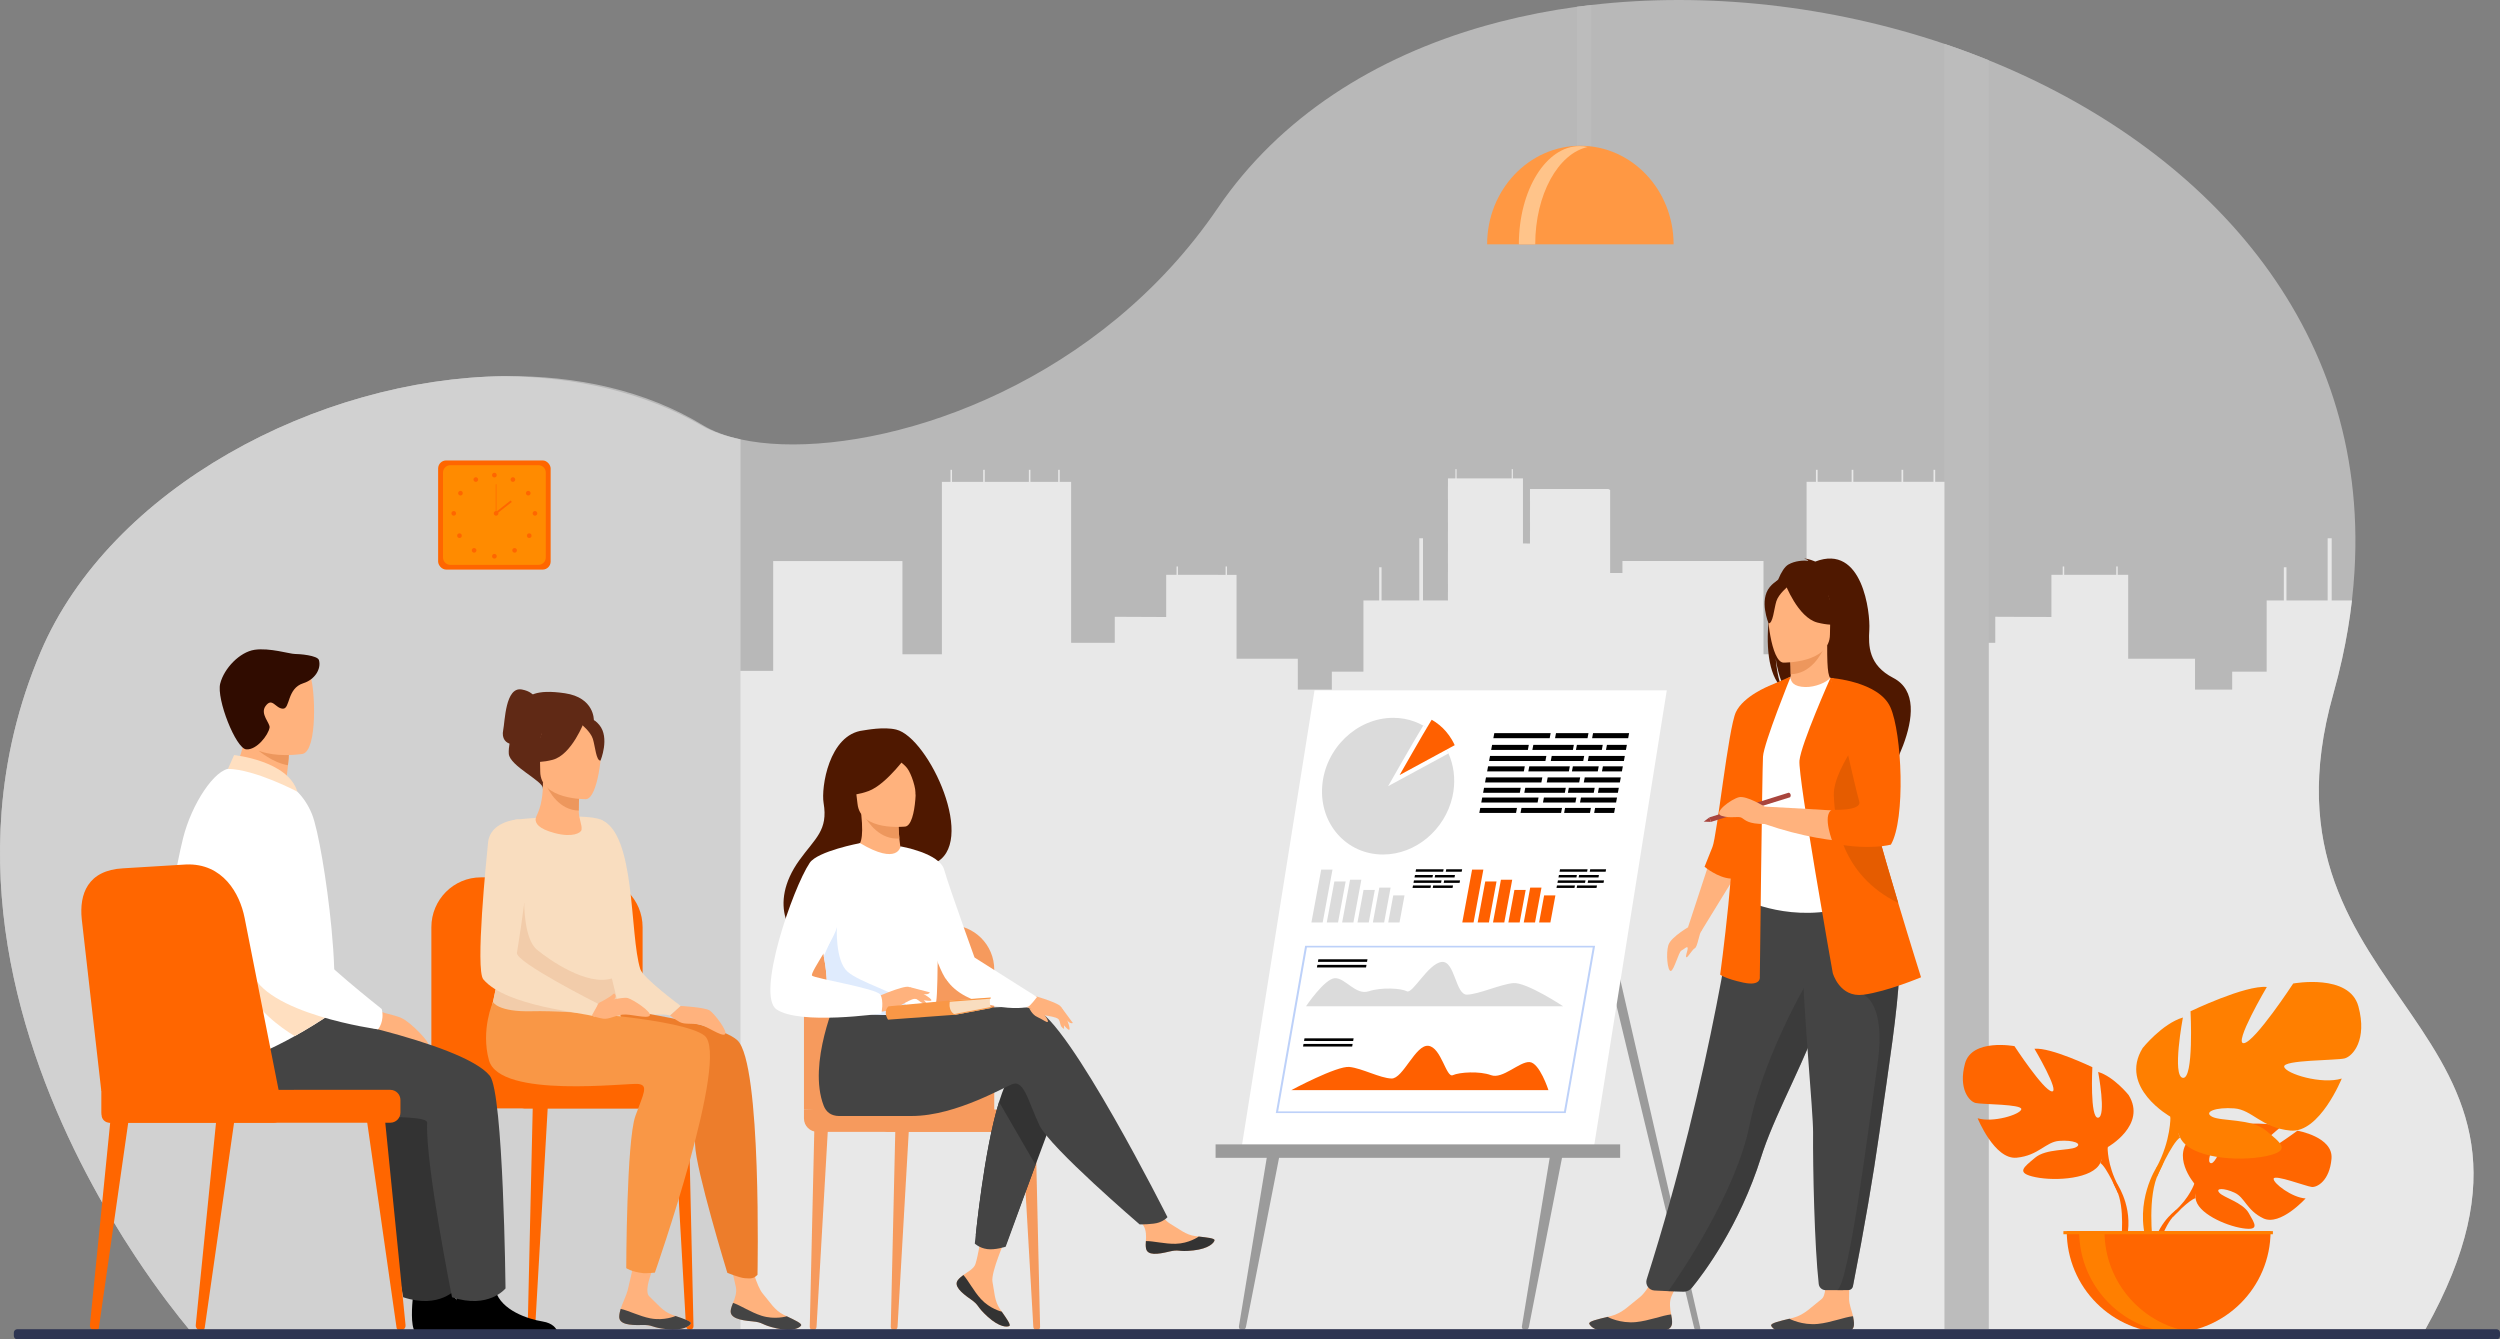 <?xml version="1.0" encoding="UTF-8"?><svg id="_ëîé_1" xmlns="http://www.w3.org/2000/svg" viewBox="0 0 2941 1575.65"><rect x="0" y="0" width="2941" height="1575.65" fill="#808080" stroke="none"/><defs><style>.cls-1{fill:#fff;}.cls-2{fill:#4f1800;}.cls-3{fill:#d1d1d1;}.cls-4{fill:#dbdbdb;}.cls-5,.cls-6{opacity:.5;}.cls-5,.cls-7{fill:#333;}.cls-8{fill:#f60;}.cls-9{fill:#ffc48a;}.cls-10{fill:#f99746;}.cls-11{fill:#5f9aa8;}.cls-12{fill:#ff6000;}.cls-13{fill:#bdd1f9;}.cls-6{fill:#f1f1f1;isolation:isolate;}.cls-14{fill:#2e3552;}.cls-15{fill:#e55c00;}.cls-16{fill:#602915;}.cls-17{fill:#444;}.cls-18{fill:#a9453d;}.cls-19{opacity:.6;}.cls-20{fill:#300c00;}.cls-21{fill:#ff9843;}.cls-22{fill:#dfebfd;}.cls-23{fill:#ed975d;}.cls-24{fill:#f2ccaa;}.cls-25{fill:#bcbcbc;}.cls-26{fill:#e8e8e8;}.cls-27{fill:#9b9b9b;}.cls-28{fill:#ff7f00;}.cls-29{fill:#f9ddbf;}.cls-30{fill:#ff8b00;}.cls-31{fill:#ed7d2b;}.cls-32{fill:#ffb27d;}.cls-33{fill:#ffdfc0;}</style></defs><path class="cls-6" d="M2853.4,1563.43h0c-.23,.42-.45,.82-.68,1.22-1.62,2.9-3.29,5.84-5,8.79l-2617.77-.79s-2.55-2.84-7.11-8.29c-.26-.31-.52-.62-.79-.95-11.69-14.04-35.23-43.58-62.78-85.23,0-.01-.01-.02-.02-.04C86.15,1367.57-15.14,1171.78,1.9,954.46c4.81-61.34,19.04-124.4,46-187.74,81.77-192.11,325.73-321.61,545.5-324.21,85.06-1.02,166.52,16.99,233.52,57.74,11.89,7.22,26.83,12.8,44.21,16.59,14.65,3.21,31.03,5.16,48.81,5.78,142.73,5.03,374.87-75.41,512.55-277.77,73.11-107.46,185.35-177.81,314.36-214.45,6.01-1.7,12.07-3.34,18.14-4.89,29.34-7.53,59.47-13.37,90.15-17.55,5.52-.75,11.07-1.45,16.63-2.08,136.13-15.8,281.94,.54,415.67,45.71,17.61,5.94,35.02,12.39,52.17,19.34,251.67,101.92,447.47,310.03,430.25,600.62-.68,11.49-1.69,23.11-3.06,34.86-2.57,22.38-6.41,45.22-11.54,68.52-3.03,13.73-6.51,27.62-10.47,41.65-103.73,368.37,310.95,385,108.61,746.85Z"/><path class="cls-26" d="M2853.4,1563.43h0l-2037.6,.23,17.57-608.96v-165.46h76.21v-129.22h152.04v109.68h46.43v-202.85h10.1v-14.18h1.81v14.18h36.67v-14.18h1.82v14.18h51.91v-14.18h1.82v14.18h32.68v-14.18h1.8v14.18h13.42v189.36h51.32v-30.63l60.52,.27v-49.63h12.17v-9.81h1.62v9.81h46.74v.02h9.35v-9.84h1.61v9.84h11.27v98.68h72.05v36.32h40.06v-21.09h37.15v-83.73h18.53v-39.06h2.8v39.06h44.39v-73.21h4.36v73.21h29.37v-1.02h-.05v-9.29h.05v-8.79h-.05v-14.64h.05v-9.34h-.05v-14.64h.05v-9.34h-.05v-14.64h.05v-10.1h-.05v-14.62h.05v-12.86h-.05v-14.62h.05v-9.7h8.75v-10.95h1.4v10.95h64.84v-10.95h1.39v10.95h11.84v76.54l8.32,.05v-.05h-.07v-14.64h.07v-10.1h-.07v-14.62h.07v-10.06h-.07v-14.64h.07v-.04h78.62v.04h13.51c.69,.39,1.4,.78,2.11,1.17v97.61h14.47v-14.07h165.95v109.68h50.68v-202.85h11.01v-14.18h1.99v14.18h40.01v-14.18h1.98v14.18h56.67v-14.18h1.98v14.18h35.67v-14.18h1.97v14.18h14.66v189.36h56.01v-30.63l66.05,.27v-49.62h13.3v-9.82h1.77v9.82h61.2v-9.82h1.75v9.84h12.3v98.69h78.63v36.31h43.73v-21.09h40.55v-83.74h20.22v-39.05h3.06v39.05h48.46v-73.2h4.75v73.2h23.83c-2.57,22.38-6.41,45.22-11.54,68.52-3.03,13.73-6.51,27.62-10.47,41.65-103.73,368.37,310.95,385,108.61,746.85h-.02Z"/><path class="cls-25" d="M2339.61,70.94V1563.42h-52.17V51.6c17.62,5.94,35.02,12.39,52.17,19.35h0Z"/><path class="cls-3" d="M871.14,516.85V1564.37H222.84c-.26-.31-.52-.62-.79-.95-11.69-14.04-35.23-43.58-62.78-85.23,0-.01-.01-.02-.02-.04C86.15,1367.58-15.14,1171.79,1.9,954.47c4.81-61.34,19.04-124.4,46-187.74,81.77-192.11,325.73-321.61,545.5-324.21,84.27,.93,164.59,19.12,231.29,57.74,12.48,7.22,28.18,12.8,46.44,16.59h.01Z"/><g><path class="cls-25" d="M1871.78,5.89V189.69c0,14.33-3.5,26.02-7.76,26.02h-1.11c-4.27,0-7.75-11.69-7.75-26.02V7.97c5.52-.75,11.07-1.45,16.63-2.08h-.01Z"/><path class="cls-21" d="M1859.13,171.49c-60.58,0-109.68,51.92-109.68,115.98h219.36c0-64.05-49.11-115.98-109.68-115.98Z"/><path class="cls-9" d="M1867.87,172.91c-3.15-.69-6.37-1.05-9.63-1.05-39.47,0-71.46,51.76-71.46,115.61h19.27c0-58.56,26.92-106.95,61.83-114.56h-.01Z"/></g><g><g><path class="cls-8" d="M2581.46,1392.37s-29.19-34.05-1.8-55.68c0,0,20.01-12.11,36.32-11.13,0,0-23.12,38.76-15.64,42.62,7.48,3.86,22.64-45.05,22.64-45.05,0,0,45.53-4.42,60.17,2.63,0,0-38.92,31.85-30.72,33.75s50.24-29.37,50.24-29.37c0,0,42.37,7.21,40.11,33.06-2.26,25.85-16.86,33.83-23.28,33.14s-43.96-15.02-44.77-9.76c-.82,5.26,21.78,22.44,37.6,23.25,0,0-29.87,32.95-49.73,23.44-19.85-9.51-21.55-24.58-33.92-30.23-12.38-5.65-22.94-5.64-17.83,.13,5.11,5.77,27.51,11.37,34.59,23.89s13.43,20.96-7.11,17.87-53.93-18.12-55.4-35.33l-1.47-17.21v-.02Z"/><g><path class="cls-8" d="M2721.96,1363.89s-115.09-4.44-140.5,28.48c0,0-5.62,16.83-22.92,32.16l-2.7,7.35s19.94-21.03,27.08-22.3c0,0-11.16-40.78,139.04-45.69h0Z"/><path class="cls-8" d="M2558.54,1424.53s-24.7,18.27-26.42,50.91l4.48,.4s7.89-33.75,22.15-46.95-.21-4.36-.21-4.36h0Z"/></g></g><g><path class="cls-8" d="M2479.4,1349.54s46.43-26,24.76-61.29c0,0-17.33-21.67-35.91-27.24,0,0,9.91,52.62,0,53.86s-6.81-59.43-6.81-59.43c0,0-48.91-23.53-68.1-21.67,0,0,30.34,51.38,20.43,50.15-9.91-1.24-43.96-53.24-43.96-53.24,0,0-50.15-9.29-58.19,20.43-8.05,29.72,4.95,44.57,12.38,46.43,7.43,1.86,55.1,1.24,53.86,7.43-1.24,6.19-33.43,16.1-51.38,10.53,0,0,19.81,48.91,45.81,46.43s34.05-18.57,50.15-19.81c16.1-1.24,27.86,3.1,19.81,7.43-8.05,4.33-35.29,1.42-48.29,12.47-13,11.05-23.53,17.86,.62,22.82,24.15,4.95,67.48,1.86,76.15-16.72l8.67-18.57h0Z"/><g><path class="cls-8" d="M2334.54,1260.39s130.01,42.1,144.87,89.15c0,0-.62,21.05,12.38,45.19v9.29s-13.62-31.57-21.05-35.91c0,0,29.1-40.86-136.2-107.72Z"/><path class="cls-8" d="M2491.79,1394.74s20.05,30.45,8.62,67.51l-5.16-1.39s5.01-40.82-5.48-61.35,2.02-4.77,2.02-4.77h0Z"/></g></g><g><path class="cls-28" d="M2553.27,1313.68s-61.21-34.28-32.64-80.79c0,0,22.85-28.56,47.33-35.91,0,0-13.06,69.37,0,71s8.98-78.34,8.98-78.34c0,0,64.47-31.01,89.77-28.56,0,0-39.99,67.73-26.93,66.1s57.94-70.18,57.94-70.18c0,0,66.1-12.24,76.71,26.93,10.61,39.17-6.53,58.76-16.32,61.21s-72.63,1.63-71,9.79,44.07,21.22,67.73,13.87c0,0-26.11,64.47-60.39,61.21-34.28-3.26-44.88-24.48-66.1-26.11-21.22-1.63-36.72,4.08-26.11,9.79,10.61,5.71,46.52,1.87,63.65,16.44s31.01,23.55-.82,30.08c-31.83,6.53-88.95,2.45-100.38-22.03l-11.42-24.48v-.02Z"/><g><path class="cls-28" d="M2744.24,1196.17s-171.38,55.49-190.96,117.52c0,0,.82,27.75-16.32,59.57v12.24s17.95-41.62,27.75-47.33c0,0-38.36-53.86,179.54-142h-.01Z"/><path class="cls-28" d="M2536.95,1373.26s-26.43,40.13-11.36,88.99l6.8-1.83s-6.6-53.81,7.23-80.87c13.83-27.06-2.67-6.29-2.67-6.29Z"/></g></g><path class="cls-8" d="M2551.21,1568.19c66.21,0,119.89-53.68,119.89-119.89h-239.79c0,66.21,53.68,119.89,119.89,119.89h.01Z"/><path class="cls-28" d="M2580.71,1567.27c-4.88,.61-9.85,.92-14.9,.92-66.21,0-119.89-53.68-119.89-119.89h29.79c0,61.17,45.81,111.64,105,118.98h0Z"/><rect class="cls-28" x="2427.38" y="1448.29" width="246.45" height="3.68"/></g><g><path class="cls-27" d="M1993.06,1562.29l-117.81-488.98,8.23-19.25,116.71,508.17c.3,1.3-.69,2.54-2.03,2.54h-1.95c-1.5,0-2.81-1.03-3.16-2.49h.01Z"/><g><path class="cls-27" d="M1461.37,1564.78h0c-2.42,0-4.26-2.17-3.87-4.56l34.7-210.32h14.87l-41.38,211.33c-.4,2.06-2.21,3.55-4.32,3.55h0Z"/><path class="cls-27" d="M1794.23,1564.78h0c-2.42,0-4.26-2.17-3.87-4.56l34.7-210.32h14.87l-41.38,211.33c-.4,2.06-2.21,3.55-4.32,3.55h0Z"/><polygon class="cls-1" points="1874.94 1350.34 1460.54 1350.34 1546.39 812.09 1960.8 812.09 1874.94 1350.34"/><rect class="cls-27" x="1430.01" y="1346.24" width="475.94" height="15.83"/><g><path class="cls-4" d="M1710.51,924.71c-.31,4.26-.94,8.45-1.86,12.53-8.64,38.47-42.89,67.94-81.6,68.01-42.83,.07-74.89-35.86-71.62-80.27s40.63-80.46,83.46-80.53c8.98-.02,17.48,1.55,25.29,4.46,3.51,1.3,6.89,2.87,10.1,4.68,6.93,3.93,13.1,9,18.31,15,2.9,3.33,5.5,6.96,7.76,10.82,1.32,2.24,2.52,4.56,3.6,6.95,3.01,6.66,5.09,13.89,6.09,21.52,.51,3.82,.73,7.76,.68,11.77-.02,1.67-.09,3.36-.22,5.06h0Z"/><path class="cls-1" d="M1703.95,886.36l-70.97,38.48s29.28-51.57,41.3-71.26c6.93,3.93,13.1,9,18.31,15,2.9,3.33,5.5,6.96,7.76,10.82,1.32,2.24,2.52,4.56,3.6,6.95h0Z"/><path class="cls-12" d="M1711.32,876.63l-64.83,35.15s26.75-47.11,37.73-65.09c6.33,3.59,11.97,8.22,16.72,13.7,2.65,3.05,5.02,6.36,7.09,9.89,1.2,2.04,2.3,4.16,3.29,6.35Z"/></g><g><path class="cls-13" d="M1841.94,1309.43l-341.09-.02,34.53-196.8,341.09,.02-34.53,196.8Zm-338.33-2.01l336.28,.02,33.84-192.84-336.28-.02-33.84,192.84Z"/><g><path class="cls-12" d="M1821.6,1282.44l-302.51-.02s53.66-28.78,68.38-27.27,35.88,13.16,49.48,13.61,28.34-40.39,43.48-38.46c15.14,1.92,20.84,38.05,28.68,34.52,7.84-3.53,31.39-5.06,44.95,0,13.56,5.06,33.32-16.08,45.24-15.42,11.92,.66,22.29,33.03,22.29,33.03h.01Z"/><g><polygon points="1591.84 1224.6 1534.06 1224.59 1534.6 1221.53 1592.37 1221.53 1591.84 1224.6"/><polygon points="1590.69 1231.14 1532.91 1231.14 1533.45 1228.07 1591.23 1228.08 1590.69 1231.14"/></g></g><g><path class="cls-4" d="M1536.41,1183.77l302.51,.02s-43.56-28.78-58.81-27.28c-15.25,1.51-40.49,13.15-54.25,13.6s-14.16-40.39-29.98-38.47-34.19,38.05-40.8,34.52c-6.6-3.53-29.61-5.06-44.95,0-15.33,5.06-27.68-16.08-39.83-15.42-12.16,.66-33.89,33.03-33.89,33.03Z"/><g><polygon points="1608.16 1131.57 1550.38 1131.57 1550.92 1128.51 1608.7 1128.51 1608.16 1131.57"/><polygon points="1607.01 1138.12 1549.23 1138.12 1549.77 1135.05 1607.55 1135.05 1607.01 1138.12"/></g></g></g><g><polygon class="cls-4" points="1556.02 1085.15 1542.75 1085.15 1554.28 1022.98 1567.55 1022.98 1556.02 1085.15"/><polygon class="cls-4" points="1574.09 1085.15 1560.82 1085.15 1569.75 1036.99 1583.02 1036.99 1574.09 1085.15"/><polygon class="cls-4" points="1592.17 1085.15 1578.9 1085.15 1588.21 1034.92 1601.48 1034.92 1592.17 1085.15"/><polygon class="cls-4" points="1610.24 1085.15 1596.97 1085.15 1604.06 1046.95 1617.33 1046.95 1610.24 1085.15"/><polygon class="cls-4" points="1628.32 1085.15 1615.05 1085.15 1622.65 1044.17 1635.92 1044.17 1628.32 1085.15"/><polygon class="cls-4" points="1646.39 1085.15 1633.12 1085.15 1639.02 1053.37 1652.28 1053.37 1646.39 1085.15"/></g><g><polygon class="cls-12" points="1733.51 1085.15 1720.24 1085.15 1731.77 1022.98 1745.04 1022.98 1733.51 1085.15"/><polygon class="cls-12" points="1751.58 1085.15 1738.32 1085.15 1747.25 1036.99 1760.51 1036.99 1751.58 1085.15"/><polygon class="cls-12" points="1769.66 1085.15 1756.39 1085.15 1765.7 1034.92 1778.97 1034.92 1769.66 1085.15"/><polygon class="cls-12" points="1787.73 1085.15 1774.46 1085.15 1781.55 1046.95 1794.82 1046.95 1787.73 1085.15"/><polygon class="cls-12" points="1805.81 1085.15 1792.54 1085.15 1800.14 1044.17 1813.41 1044.17 1805.81 1085.15"/><polygon class="cls-12" points="1823.88 1085.15 1810.61 1085.15 1816.51 1053.37 1829.78 1053.37 1823.88 1085.15"/></g><g><g><polygon points="1797.39 882.19 1754.2 882.19 1755.31 876.28 1798.5 876.28 1797.39 882.19"/><polygon points="1850.38 882.19 1802.68 882.19 1803.8 876.28 1851.49 876.28 1850.38 882.19"/><polygon points="1884.37 882.19 1853.96 882.19 1855.07 876.28 1885.48 876.28 1884.37 882.19"/><polygon points="1912.75 882.19 1889.29 882.19 1890.4 876.28 1913.86 876.28 1912.75 882.19"/></g><g><polygon points="1792.65 907.44 1749.46 907.44 1750.57 901.52 1793.76 901.52 1792.65 907.44"/><polygon points="1845.63 907.44 1797.94 907.44 1799.05 901.52 1846.75 901.52 1845.63 907.44"/><polygon points="1879.63 907.44 1849.22 907.44 1850.33 901.52 1880.74 901.52 1879.63 907.44"/><polygon points="1908.01 907.44 1884.55 907.44 1885.66 901.52 1909.12 901.52 1908.01 907.44"/></g><g><polygon points="1823.06 868.39 1756.79 868.39 1757.9 862.47 1824.17 862.47 1823.06 868.39"/><polygon points="1867.57 868.39 1829.37 868.39 1830.48 862.47 1868.68 862.47 1867.57 868.39"/><polygon points="1915.38 868.39 1872.96 868.39 1874.07 862.47 1916.49 862.47 1915.38 868.39"/></g><g><polygon points="1818.02 895.23 1751.75 895.23 1752.86 889.31 1819.13 889.31 1818.02 895.23"/><polygon points="1862.53 895.23 1824.33 895.23 1825.44 889.31 1863.64 889.31 1862.53 895.23"/><polygon points="1910.34 895.23 1867.92 895.23 1869.03 889.31 1911.45 889.31 1910.34 895.23"/></g><g><polygon points="1787.91 932.68 1744.72 932.68 1745.83 926.76 1789.02 926.76 1787.91 932.68"/><polygon points="1840.89 932.68 1793.2 932.68 1794.31 926.76 1842 926.76 1840.89 932.68"/><polygon points="1874.89 932.68 1844.48 932.68 1845.59 926.76 1876 926.76 1874.89 932.68"/><polygon points="1903.27 932.68 1879.81 932.68 1880.92 926.76 1904.38 926.76 1903.27 932.68"/></g><g><polygon points="1813.28 920.47 1747.01 920.47 1748.12 914.56 1814.39 914.56 1813.28 920.47"/><polygon points="1857.79 920.47 1819.59 920.47 1820.7 914.56 1858.9 914.56 1857.79 920.47"/><polygon points="1905.59 920.47 1863.17 920.47 1864.29 914.56 1906.71 914.56 1905.59 920.47"/></g><g><polygon points="1783.47 956.35 1740.27 956.35 1741.38 950.43 1784.58 950.43 1783.47 956.35"/><polygon points="1836.45 956.35 1788.76 956.35 1789.87 950.43 1837.56 950.43 1836.45 956.35"/><polygon points="1870.44 956.35 1840.04 956.35 1841.15 950.43 1871.55 950.43 1870.44 956.35"/><polygon points="1898.83 956.35 1875.37 956.35 1876.48 950.43 1899.94 950.43 1898.83 956.35"/></g><g><polygon points="1808.83 944.14 1742.57 944.14 1743.68 938.22 1809.94 938.22 1808.83 944.14"/><polygon points="1853.34 944.14 1815.14 944.14 1816.26 938.22 1854.45 938.22 1853.34 944.14"/><polygon points="1901.15 944.14 1858.73 944.14 1859.84 938.22 1902.26 938.22 1901.15 944.14"/></g></g><g><polygon points="1685.17 1032.22 1664.03 1032.22 1664.58 1029.33 1685.72 1029.33 1685.17 1032.22"/><polygon points="1711.11 1032.22 1687.77 1032.22 1688.31 1029.33 1711.65 1029.33 1711.11 1032.22"/><polygon points="1682.85 1044.58 1661.71 1044.58 1662.26 1041.68 1683.4 1041.68 1682.85 1044.58"/><polygon points="1708.79 1044.58 1685.45 1044.58 1685.99 1041.68 1709.33 1041.68 1708.79 1044.58"/><polygon points="1697.74 1025.47 1665.3 1025.47 1665.85 1022.57 1698.28 1022.57 1697.74 1025.47"/><polygon points="1719.52 1025.47 1700.83 1025.47 1701.37 1022.57 1720.07 1022.57 1719.52 1025.47"/><polygon points="1695.27 1038.61 1662.84 1038.61 1663.38 1035.71 1695.81 1035.71 1695.27 1038.61"/><polygon points="1717.06 1038.61 1698.36 1038.61 1698.9 1035.71 1717.6 1035.71 1717.06 1038.61"/></g><g><polygon points="1854.52 1032.22 1833.38 1032.22 1833.93 1029.33 1855.07 1029.33 1854.52 1032.22"/><polygon points="1880.46 1032.22 1857.11 1032.22 1857.66 1029.33 1881 1029.33 1880.46 1032.22"/><polygon points="1852.2 1044.58 1831.06 1044.58 1831.61 1041.68 1852.75 1041.68 1852.2 1044.58"/><polygon points="1878.14 1044.58 1854.79 1044.58 1855.34 1041.68 1878.68 1041.68 1878.14 1044.58"/><polygon points="1867.09 1025.47 1834.65 1025.47 1835.2 1022.57 1867.63 1022.57 1867.09 1025.47"/><polygon points="1888.87 1025.47 1870.18 1025.47 1870.72 1022.57 1889.42 1022.57 1888.87 1025.47"/><polygon points="1864.62 1038.61 1832.18 1038.61 1832.73 1035.71 1865.16 1035.71 1864.62 1038.61"/><polygon points="1886.41 1038.61 1867.71 1038.61 1868.25 1035.71 1886.95 1035.71 1886.41 1038.61"/></g></g></g><g><g><path class="cls-32" d="M1967,1556.8c-.74,10.12-15.02,10.23-31.21,8.35-16.2-1.88-11.89,2.22-34.57,2.54-22.68,.32-30.5-7.18-31.6-10.42-.98-2.88,9.95-5.3,21.63-8.14,1.47-.35,2.95-.72,4.42-1.1,13.18-3.35,21.9-13.21,33.18-21.82,10.68-8.16,24.45-37.68,24.45-37.68l30.98-1.4s-13.05,26.46-17.95,37.87c-2.88,6.71-1.66,14.96-.4,21.28,.67,3.44,1.34,6.96,1.07,10.52h0Z"/><path class="cls-17" d="M1935.78,1565.15c-16.2-1.88-11.89,2.22-34.57,2.54-22.68,.32-30.5-7.18-31.6-10.42-.98-2.88,9.95-5.3,21.63-8.14l.14,.21s14.6,7.84,33.28,5.96c15.22-1.53,30.76-7.88,41.26-9.02,.67,3.44,1.34,6.96,1.07,10.52-.74,10.12-15.02,10.23-31.21,8.35h0Z"/></g><g><path class="cls-32" d="M2180.98,1558.9c-.73,10.12-15.01,10.24-31.21,8.38s-11.89,2.23-34.57,2.57c-22.68,.34-30.51-7.15-31.61-10.39-.98-2.88,9.94-5.31,21.62-8.16,1.47-.35,2.94-.73,4.42-1.1,13.17-3.36,21.89-13.23,33.15-21.86,10.67-8.17,0-56.52,0-56.52l34.08-3.32s-1.63,40.71-1.61,59.23c0,7.3,3.37,14.33,4.63,20.65,.67,3.44,1.35,6.96,1.08,10.52h.02Z"/><path class="cls-17" d="M2149.77,1567.28c-16.2-1.86-11.89,2.23-34.57,2.57-22.68,.34-30.51-7.15-31.61-10.39-.98-2.88,9.94-5.31,21.62-8.16l.14,.21s14.61,7.82,33.29,5.93c15.22-1.54,30.75-7.91,41.25-9.06,.67,3.44,1.35,6.96,1.08,10.52-.73,10.12-15.01,10.24-31.21,8.38h.01Z"/></g><path class="cls-2" d="M2081.53,723.14c-5.87-24.13,2.64-35.37,10.31-41.35,3.64-8.88,7.79-15.28,12.04-17.7,7.75-4.4,17.03-4.88,23.52-4.5-1.67-1.73-4.96-2.35-4.96-2.35,4.03-.6,13.01,3.39,13.01,3.39,56-21.58,64.8,60.87,63.62,80.03-1.17,19.15-1.01,41.71,28.12,56.8,55.59,28.8-18.47,137.31-18.47,137.31,1.41-15.48-70.01-97.17-107.27-121.63-9.07-13.35-12.29-36.95-12.54-38.8,1.57,18.71,4.77,29.2,7.63,35.11-16.98-15.63-19.5-53.17-15-86.32h-.01Z"/><path class="cls-32" d="M2103.65,814.37c-.19,.08,17.99,9.52,31.67,5.78,12.86-3.51,21.27-20.18,21.09-20.22-5.45-1.08-7.02-8.57-6.9-40.73l-2.46,.48-41.4,8.2s.94,13.03,.97,25.3c.03,10.31-.6,20.08-2.96,21.18h-.01Z"/><path class="cls-23" d="M2105.63,767.89s.94,13.03,.97,25.3c23.17-.65,35.41-21.79,40.43-33.5l-41.4,8.2Z"/><path class="cls-17" d="M1937.18,1504.93c-2.03,6.36,2.53,12.92,9.21,13.23l16.17,.76,17.11,.52c4.28,.13,8.37-1.74,11.08-5.06,13.66-16.76,55.71-72.61,81.21-153.76,.72-2.28,1.47-4.58,2.28-6.91,16.84-49.12,51.76-110.77,70.17-166.57,2.93-8.89,5.56-17.25,7.92-25.17,.75-2.54,1.49-5.03,2.19-7.48,13.56-47.12,17.49-78.06,21.11-111.11l-132.88,1.06s-27.97,217.43-105.56,460.49h-.01Z"/><path class="cls-1" d="M2061.35,968.08c.34,63.23-9.28,90.36-9.28,90.36,0,0,56.89,28.91,124.51,7.63,.8-.25,48.38-13.72,48.38-13.72-1.13-2.56-10.53-44.87-11.64-47.22-14.28-30.66-18.17-43.53-19.86-52.96-3.14-17.6-3.21-35.8-1.64-52.98,4.13-45.46,16.4-83.19,16.4-83.19-18.42-4.19-35.68-11.56-54.86-18.75-4.41,5.49-17.89,11.24-29.59,10.98-13.47-.3-17.84-6.06-17.14-12.36-14.35,7.99-25.81,15.53-25.81,15.53-12.2,21.19-36.94,41.77-38.73,74.27-.44,7.99,19.24,80.63,19.25,82.4h.01Z"/><path class="cls-11" d="M2175.63,975.13c5.81,8.22,16.95,58.19,44.65,64.47-14.28-35.61-25.12-51.23-26.81-62.18-3.14-20.44-3.21-41.59-1.64-61.54-9.27-16.26-16.2-27.4-16.2-27.4-.73-2.63-14.74-45.95-19.23-7.23-4.48,38.73,12.74,84.67,19.23,93.87h0Z"/><path class="cls-32" d="M2097.9,779.51s54.82,.9,54.85-33.24c.04-34.14,7.14-57.02-27.86-59.04-35-2.02-41.81,11-44.6,22.39-2.78,11.39,3.34,68.78,17.6,69.89h.01Z"/><path class="cls-2" d="M2099.93,686.39s15.01,40.06,38.04,45.98,33.02-.25,33.02-.25c0,0-17.67-14.03-21.33-38.53,0,0-38.41-26.26-49.73-7.2Z"/><path class="cls-2" d="M2103.65,689.64s-11.21,8.94-13.94,17.64c-2.73,8.69-3.96,26.59-9.18,25.99,0,0-11.31-27.23,1.4-42.63,13.47-16.33,21.72-.99,21.72-.99h0Z"/><polygon class="cls-32" points="2011.65 1011.97 1985.76 1090.91 2000.52 1096.83 2043.33 1027.09 2011.65 1011.97"/><path class="cls-8" d="M2081.45,806.76s-30.53,12.11-39.36,31c-8.84,18.89-22.21,145.57-27.54,158.58s-9.33,23.31-9.33,23.31c0,0,15.39,12.97,30.87,13.92,15.48,.95,45.37-226.81,45.37-226.81h-.01Z"/><path class="cls-8" d="M2106.63,795.88s-31.71,78.35-32.65,94.2c-.93,15.86-3.73,259.29-3.73,259.29,0,0,1.87,11.19-19.59,6.53-21.45-4.66-27.05-9.33-27.05-9.33,0,0,20.52-150.16,14.92-202.39s42.9-137.42,42.9-137.42l25.19-10.88h.01Z"/><path class="cls-5" d="M1962.56,1518.92l18.58,.57c3.32,.1,6.5-1.33,8.62-3.89,12.49-15.12,56.05-71.75,82.21-154.97,.72-2.28,1.47-4.58,2.28-6.91,16.84-49.12,51.76-110.77,70.17-166.57,2.93-8.89,5.56-17.25,7.92-25.17,.75-2.54,1.49-5.03,2.19-7.48l-19.57-14.85s-58.75,95.13-76.94,184.66c-15.8,77.77-79.07,171.34-95.45,194.62h-.01Z"/><path class="cls-17" d="M2132.91,1332.64c-.32,41.19,1.63,132.99,6.65,177.87,.46,4.11,3.93,7.21,8.07,7.21h13.86c5.84,0,10.22-.04,13.12-.09,2.51-.04,4.66-1.84,5.14-4.31,13.79-70.16,23.66-128.45,30.88-178.82,6.04-42.16,11.42-78.3,15.55-109.41,4.16-31.31,7.05-57.53,8.09-79.68,.16-3.49,.28-6.88,.34-10.18,.07-3.31,.08-6.53,.06-9.65l-114.81-11.19c1.45,76.29,13.24,192.95,13.06,218.25h-.01Z"/><path class="cls-5" d="M2161.49,1517.71c5.25,0,9.31-.03,12.19-.07,3.05-.04,5.66-2.23,6.25-5.22,13.7-69.76,23.51-127.76,30.7-177.91,6.04-42.16,11.42-78.3,15.55-109.41,4.16-31.31,7.05-57.53,8.09-79.68l-42.13,24.78s26.89,9.49,16.63,81.3c-10.26,71.82-33,256.05-47.28,266.22h0Z"/><path class="cls-8" d="M2156.06,1144.7s8.09,29.22,36.07,25.49,67.77-20.52,67.77-20.52c0,0-11.96-37.78-26.83-87.42-18-60.09-40.28-137.56-50.78-186.43-2.95-13.69-4.96-25.13-5.71-33.32l-23.21-45.04s-34.61,77.68-36.48,97.27c-1.87,19.59,39.17,249.96,39.17,249.96h0Z"/><path class="cls-32" d="M2184,891.82l-30.64-94.35c.08,.04,38.7,11.49,58.12,21.3,0,0,12.14,15.65,19.65,51.76,0,0,7.94,86.7-9.78,118.41,0,0-55.96,11.19-145.5-19.59v-20.52s97.93,5.13,117.99,7.46l-9.84-64.48h0Z"/><path class="cls-15" d="M2157.3,935.78c1.25,31.71,8.71,93.27,75.24,126.22,.18,.08,.35,.18,.53,.25-18-60.09-40.28-137.56-50.78-186.43-12.22,18.26-25.67,42.49-24.99,59.95h0Z"/><path class="cls-8" d="M2153.37,797.47s56.8,4,70.47,34.47c13.68,30.47,18.03,131.82,.62,161.67,0,0-23.97,6.83-66.36-1.1-.52-.1-1.04-.2-1.57-.3,0,0-13.52-33.11-1.4-39.64,0,0,35.75,1.87,32.02-9.95-3.73-11.81-33.79-145.15-33.79-145.15h.01Z"/><g><path class="cls-18" d="M2010.97,961.52l1.67,5.38,93.19-28.99s1.24-1.42,.63-3.3c-.68-2.08-2.3-2.08-2.3-2.08l-93.19,28.99h0Z"/><polygon class="cls-18" points="2004.23 966.6 2010.97 961.52 2012.64 966.89 2004.23 966.6"/></g><path class="cls-32" d="M1989.44,1088.75s-23.64,13.06-26.75,23.02-.97,30.8,2.78,30.49,9.35-22.4,12.46-23.95c3.11-1.56,7.47-6.22,7.47-2.8s-3.11,9.64-1.56,10.58c1.56,.93,6.53-8.71,9.95-10.58s4.86-17.25,8.18-21.38c3.33-4.13-12.54-5.37-12.54-5.37h.01Z"/><path class="cls-32" d="M2075.85,948.84s-21.14-13.02-30.01-11.02-31.47,18.37-20.6,21.92c10.87,3.54,19.68-.17,23.86,2.4,4.18,2.58,7.27,7.28,26.75,7.22,19.49-.06,0-20.52,0-20.52Z"/></g><g><g class="cls-19"><path class="cls-8" d="M1051.91,1564.75h-.35c-2.06,0-3.71-1.69-3.66-3.75l5.55-240.6,16.35-1.91-13.94,242.53c-.12,2.09-1.85,3.73-3.95,3.73h0Z"/><path class="cls-8" d="M956.62,1564.75h-.35c-2.06,0-3.71-1.69-3.66-3.75l5.55-240.6,16.35-1.91-13.94,242.53c-.12,2.09-1.85,3.73-3.95,3.73h0Z"/><path class="cls-8" d="M1219.56,1564.75h.35c2.06,0,3.71-1.69,3.66-3.75l-5.55-240.6-16.35-1.91,13.94,242.53c.12,2.09,1.85,3.73,3.95,3.73h0Z"/><path class="cls-8" d="M945.78,1305.48v-164.87c0-29.01,23.52-52.53,52.53-52.53h118.79c29.01,0,52.53,23.52,52.53,52.53v171.17l-223.84-6.3h-.01Z"/><path class="cls-8" d="M945.78,1305.48h245.13v26.03h-229.36c-8.7,0-15.77-7.07-15.77-15.77v-10.26h0Z"/><path class="cls-8" d="M1044.88,1305.48h173.52c6.44,0,11.66,5.23,11.66,11.66v2.7c0,6.44-5.23,11.66-11.66,11.66h-173.52c-6.44,0-11.66-5.23-11.66-11.66v-2.7c0-6.44,5.23-11.66,11.66-11.66Z"/></g><g><path class="cls-32" d="M1348.21,1468.81c1.66,8.29,13.47,6.9,26.67,3.68,13.2-3.22,10.06,.61,28.84-1.47,18.78-2.08,24.47-9.08,25.05-11.88,.51-2.48-8.77-3.35-18.72-4.5-1.25-.14-2.51-.29-3.77-.45-11.24-1.41-19.47-8.66-29.68-14.62-9.67-5.64-24.1-28.63-24.1-28.63l-25.76,2.04s13.52,20.53,18.75,29.46c3.08,5.25,2.91,12.19,2.53,17.55-.2,2.91-.39,5.89,.2,8.81h-.01Z"/><path class="cls-7" d="M1374.88,1472.49c13.2-3.22,10.06,.61,28.84-1.47,18.78-2.08,24.47-9.08,25.05-11.88,.51-2.48-8.77-3.35-18.72-4.5l-.09,.19s-11.26,7.99-26.9,8.36c-12.74,.31-26.24-3.34-35.04-3.2-.2,2.91-.39,5.89,.2,8.81,1.66,8.29,13.47,6.9,26.67,3.68h-.01Z"/><path class="cls-32" d="M1126.85,1505.88c-5.12,6.73,3.73,14.67,14.88,22.43s6.2,7.95,20.18,20.66c13.98,12.71,23,12.34,25.47,10.93,2.2-1.25-3.29-8.79-9.01-17.02-.72-1.03-1.44-2.08-2.15-3.12-6.38-9.36-6.38-20.33-8.67-31.93-2.17-10.98,15.77-51.35,15.77-51.35l-28.82-3.63s-3.76,24.38-7,34.2c-1.9,5.78-9.91,9.59-14.18,12.85-2.32,1.78-4.68,3.61-6.48,5.98h.01Z"/><path class="cls-7" d="M1141.73,1528.31c11.15,7.76,6.2,7.95,20.18,20.66,13.98,12.71,23,12.34,25.47,10.93,2.2-1.25-3.29-8.79-9.01-17.02l-.21,.06s-13.44-3.16-24.06-14.64c-8.66-9.35-14.85-21.89-20.78-28.39-2.32,1.78-4.68,3.61-6.48,5.98-5.12,6.73,3.73,14.67,14.88,22.43h.01Z"/><path class="cls-7" d="M1244.53,1299.51l-26.32,70.82-34.36,92.47s-9.32,.9-18.25-1.67c-8.22-2.38-17.65-8.59-17.65-8.59,0,0,9.54-99.29,27.34-156.28,4.56-14.63,9.67-26.46,15.31-33.12,27.59-32.61,53.93,36.38,53.93,36.38h0Z"/><path class="cls-17" d="M1217.77,1187.04c-17.24-5.56-69.2-2.24-118.6,7.43l-7.56-13.24-106.7-8.33s-35.21,78.08-15.93,127.83c2.83,7.31,8.46,12,18.06,12.16h1.56s63.51-.04,84.13-.04c53.06,0,112.3-36.48,119.96-38.01,12.54-2.51,17.56,22.58,30.1,48.92,12.54,26.34,117.9,116.65,117.9,116.65,0,0,16.19,.16,22.88-2.35,7.19-2.7,9.83-6.2,9.83-6.2,0,0-116.75-232.27-155.63-244.82h0Z"/><path class="cls-2" d="M1054.24,858.26c-15.02-3.58-35.41,.62-38.8,1.02-40.52,4.73-49.58,67.67-46.57,85.28,5.55,32.45-10.03,41.59-28.63,67.54-37.29,52.04-11.53,94.88,18.82,105.5,18.21,6.37,43.03-10.98,43.03-10.98,.46,.17,64.43-60.9,96.07-90.57,53.19-21.92-5.66-148.67-43.93-157.79h.01Z"/><path class="cls-32" d="M1062.92,1006.66c.19,.06-16.5,10.96-30.1,8.67-12.79-2.15-26.33-18.84-26.16-18.89,5.17-1.58,9.74-7.61,6.51-38.74l2.43,.23,40.88,3.92s.35,12.71,1.52,24.59c.97,9.98,2.53,19.38,4.92,20.22h0Z"/><path class="cls-23" d="M1056.49,961.84s.35,12.71,1.52,24.59c-22.5,1.62-36.4-17.66-42.4-28.52l40.88,3.92h0Z"/><path class="cls-32" d="M1065.1,972.35s-52.98,6.19-56.33-26.86c-3.35-33.06-12.44-54.52,21.25-59.87s41.55,6.6,45.35,17.36c3.8,10.76,3.43,66.91-10.26,69.38h-.01Z"/><path class="cls-2" d="M1069.05,885.99s-25.59,36.63-47.31,44.6c-21.73,7.97-32,2.96-32,2.96,0,0,10.36-14.27,13.78-33.91,1.01-5.79,5.03-10.61,10.57-12.55,15.58-5.44,45.61-13.77,54.96-1.11h0Z"/><path class="cls-2" d="M1047.9,888.69s13.68,7.81,19.14,14.8c5.27,6.74,10.9,24.65,10.09,32.54,0,0,8.62-37.6-5.18-51.28-14.63-14.51-24.05,3.95-24.05,3.95h0Z"/><path class="cls-1" d="M1103.66,1094.36c-1.6,107.03-.44,84.66-12.15,94.82-2.82,2.45-10.75,3.9-21.19,4.59-32.82,2.18-90.51-3.23-92.7-9.29-7.57-20.99-2.23-27.5-8.54-59.63-.66-3.42-1.47-7.12-2.43-11.14-5.27-22.07-10.39-29.57,8.29-65.02,16.94-32.11,35.24-57.76,36.82-56.82,44.7,26.53,47.61,3.82,47.61,3.82,0,0,45.07,46.48,44.29,98.69v-.02Z"/><path class="cls-17" d="M1218.21,1370.33l-35.14,96.32s-12.62,4.11-21.82,2.78c-9.37-1.36-14.5-6.47-14.5-6.47,0,0,10.74-109.7,28.53-166.69l42.93,74.07h0Z"/><path class="cls-1" d="M1059.37,995.67s45.99,7.8,51.39,27.6c5.4,19.8,44.9,128.92,44.9,128.92,0,0-31.09,11.49-41.9,.69-10.8-10.8-37.58-100.21-37.58-100.21l-16.81-57Z"/><path class="cls-22" d="M1070.32,1193.77c-32.82,2.18-90.51-3.23-92.7-9.29-7.57-20.99-2.23-27.5-8.54-59.63l15.39-35.05s-2.18,40.11,12.46,53.16c14.62,13.05,59.93,25.2,67.05,36.11,3.43,5.23,5.69,10.48,6.35,14.7h-.01Z"/><g><path class="cls-32" d="M1073,1170.93s9.77,8.43,12.56,9.11c2.78,.68,4.36,.05,4.36,.05l-7.12-8.34-9.79-.82h-.01Z"/><path class="cls-32" d="M1069.12,1161l24.75,6.39s-.64,1.76-3.44,2.2c-2.8,.43-10.32-.71-10.32-.71l-10.99-7.87h0Z"/><path class="cls-32" d="M1027.16,1174.64s35.33-15.72,41.96-13.64,23.64,11.08,26.31,14.87-13.93-.47-19.11-.8c-3.36-.21-11.15,4.4-15.02,6.62-16.28,9.35-27.59,8.52-27.59,8.52l-6.55-15.57Z"/></g><path class="cls-1" d="M1011.76,991.86s-49.98,9.38-59.24,23.23c-20.2,30.23-63.21,155.47-39.12,172.26,27.12,18.91,123.45,4.95,123.45,4.95,0,0,3.21-14.98-1.25-22.23s-76.93-18.96-80.28-22.3c-3.34-3.34,33.04-51.71,29.17-60.97-12.42-29.66,27.29-94.95,27.29-94.95h-.02Z"/><g><path class="cls-32" d="M1209.35,1169.3s34.98,9.45,38.57,14.88c3.6,5.43,10.64,22.03,10.34,26.36s-9.85-8.57-13.43-11.87c-2.32-2.14-10.71-3.39-14.83-4.06-10.4-1.69-15.41-6.45-19.31-8.81-2.61-1.59-5.79-1.29-5.79-1.29l4.44-15.2h.01Z"/><path class="cls-32" d="M1244.87,1193.69s2.12,11.91,3.75,14.04c1.62,2.14,3.14,2.62,3.14,2.62l-.25-10.28-6.64-6.38Z"/><path class="cls-32" d="M1247.92,1184.18l14.22,19.27s-1.51,.9-3.8-.44-7.08-6.61-7.08-6.61l-3.34-12.22h0Z"/><path class="cls-32" d="M1210.7,1185.79s3.24,7.87,9.72,10.69c6.47,2.82,11.23,7.06,12.27,5.54s-4.9-9.54-4.9-9.54l-17.08-6.68h-.01Z"/></g><path class="cls-1" d="M1146.37,1126.39l73.56,46.51s-7.73,10.34-10.31,11.28c-13.62,5-74.89,.21-95.87-31.29l32.61-26.5h.01Z"/><g><path class="cls-29" d="M1117.22,1176.93c4.34,0,47.52-2.99,47.52-2.99,0,0-1.25,7.65,1.42,11.75l-42.08,8.05-8.65-2.54,1.78-14.27h0Z"/><g><path class="cls-10" d="M1045.2,1183.87l72.02-6.94s-2.53,13.32,6.87,16.8l-79.4,5.81s-6.39-9.01,.51-15.67h0Z"/><path class="cls-10" d="M1164.62,1174.89l-48.67,3.75s.37-1.68,1.27-1.7c.91-.02,48.35-3.47,48.35-3.47l-.17,1.33-.79,.1h.01Z"/><polygon class="cls-10" points="1124.09 1193.74 1166.95 1185.59 1166.55 1184.48 1120.87 1193.23 1124.09 1193.74"/></g></g></g></g><g><g><path class="cls-8" d="M625.27,1564.37h-.39c-2.28,0-4.12-1.89-4.06-4.18l6.16-268.66,18.15-2.13-15.48,270.81c-.13,2.34-2.06,4.16-4.38,4.16h0Z"/><path class="cls-8" d="M519.49,1564.37h-.39c-2.28,0-4.12-1.89-4.06-4.18l6.16-268.66,18.15-2.13-15.48,270.81c-.13,2.34-2.06,4.16-4.38,4.16h0Z"/><path class="cls-8" d="M811.38,1564.37h.39c2.28,0,4.12-1.89,4.06-4.18l-6.16-268.66-18.15-2.13,15.48,270.81c.13,2.34,2.06,4.16,4.38,4.16h0Z"/><path class="cls-8" d="M507.46,1274.87v-184.1c0-32.39,26.11-58.65,58.31-58.65h131.87c32.21,0,58.31,26.26,58.31,58.65v191.13l-248.49-7.03Z"/><path class="cls-8" d="M507.46,1274.87h272.12v29.06h-254.56c-9.69,0-17.56-7.87-17.56-17.56v-11.5h0Z"/><rect class="cls-8" x="604.52" y="1274.87" width="218.51" height="29.06" rx="12.98" ry="12.98"/></g><g><path class="cls-29" d="M706.51,964.12s-11.04,9.39-13.43,33.74c-1.82,18.49,11.01,162.03,20.66,173.44,27.15,32.1,61.19,18.54,74.52,23.41l12.58-11.3s-44.22-32.64-47.58-43.28c-12.95-40.99-4.92-160.52-46.74-176h-.01Z"/><path class="cls-16" d="M698.58,847.04s.75-26.33-33.97-31.49c-34.72-5.17-44.31,2.95-50.21,11.81-5.9,8.85-16.97,45.01-15.86,59.4s40.71,32.18,40.06,40.58c-.65,8.4,59.99-80.29,59.99-80.29h0Z"/><path class="cls-32" d="M859.61,1541.66c-1.13,8.9,11.01,11.51,25.12,12.75s9.74,4.03,28.99,8.31c19.25,4.29,27.21-.83,28.7-3.44,1.33-2.32-7.54-6.35-17-10.88-1.19-.57-2.38-1.15-3.57-1.73-10.63-5.23-16.35-15.32-24.45-24.77-7.67-8.95-14.26-36.97-14.26-36.97l-26.13-6.69s6.51,25.23,8.7,35.98c1.29,6.32-1.19,13.25-3.36,18.51-1.17,2.86-2.35,5.79-2.74,8.93h0Z"/><path class="cls-17" d="M884.73,1554.41c14.11,1.24,9.74,4.03,28.99,8.31,19.25,4.29,27.21-.83,28.7-3.44,1.33-2.32-7.54-6.35-17-10.88l-.16,.16s-13.79,4.21-29.36-.72c-12.69-4.01-24.81-12.27-33.55-15.11-1.17,2.86-2.35,5.79-2.74,8.93-1.13,8.9,11.01,11.51,25.12,12.75h0Z"/><path class="cls-31" d="M663.98,1178.96s174.68,18.12,203.48,44.86c28.79,26.74,23.66,275.87,23.66,275.87-4.48,4.65-7.79,4.54-14.87,3.99-6.8-.53-20.65-6.38-20.65-6.38,0,0-37.41-122.33-37.88-150.65-.47-28.33-6.38-76.39-18.27-79.22-11.88-2.83-153.3,13.02-168.8-31.65s10.24-81.42,10.24-81.42l23.09,24.6h0Z"/><path class="cls-29" d="M582.38,1223.9c7.54,5.05,21.01,12.83,43.63,13.63,40.47,1.47,90.96-3.35,100.9-12.74,2.58-2.42,3.84-6.44,4.2-11.53,1.1-15.53-6.32-41.07-11.3-62.21-3.23-13.74-5.43-25.6-3.63-31.67,5.49-18.46,22.55-56.08,24.02-68.45,1.47-12.36-13.28-78.61-33.68-86.81-20.41-8.21-99.14,0-99.14,0-30.76,6.24-32.05,71.82-21.84,127.64,.27,1.44,.53,2.87,.81,4.28,11.07,56.68-24.99,113.76-3.96,127.85h-.01Z"/><g><path class="cls-32" d="M684.1,976.18c-.55,3.6-10.4,9.43-31.44,3.88-20.17-5.32-22.59-11.88-22.58-16.22,0-5.13,8.76-12.05,8.65-43.63l2.42,.48,40.66,8.05s-.93,12.79-.95,24.85c-.03,10.12,4.17,16.61,3.25,22.6h0Z"/><path class="cls-23" d="M681.8,928.74s-.93,12.79-.95,24.85c-22.75-.64-34.78-21.4-39.71-32.9l40.66,8.05h0Z"/><path class="cls-32" d="M689.4,940.15s-53.83,.89-53.87-32.64-7.01-56,27.36-57.98,41.06,10.8,43.79,21.99-3.28,67.54-17.28,68.63h0Z"/><path class="cls-16" d="M687.4,848.71s-14.74,39.34-37.36,45.15c-22.62,5.82-32.43-.24-32.43-.24,0,0,17.35-13.78,20.95-37.84,0,0,37.72-25.79,48.84-7.07h0Z"/><path class="cls-16" d="M683.75,851.9s11.01,8.78,13.69,17.32,3.89,26.12,9.01,25.52c0,0,11.1-26.74-1.37-41.86-13.23-16.04-21.33-.98-21.33-.98h0Z"/></g><path class="cls-32" d="M728.42,1548.97c-.13,8.97,12.22,10.17,26.38,9.78,14.16-.4,10.12,2.88,29.73,4.92,19.6,2.04,26.94-3.96,28.14-6.73,1.07-2.46-8.2-5.44-18.1-8.85-1.25-.42-2.49-.87-3.74-1.31-11.15-3.97-17.95-13.34-27.05-21.8-8.62-8.01,10.41-46.78,10.41-46.78l-24.94-12.34s-4.73,27.68-10.82,51.89c-1.57,6.26-6.7,16.56-8.27,22.04-.84,2.98-1.69,6.03-1.73,9.19h-.01Z"/><path class="cls-24" d="M583.46,1217.23c7.54,5.05,19.94,19.49,42.55,20.3,37.32-8.49,79.81-18.37,105.09-24.27,1.1-15.53-6.32-41.07-11.3-62.21-29.48,9-73.34-21.66-88.08-33.78-15.5-12.73-15.01-55.14-15.01-55.14l-31.18,29.64c.27,1.44,.53,2.87,.81,4.28,11.07,56.68-23.91,107.1-2.88,121.19h0Z"/><path class="cls-17" d="M754.79,1558.74c14.16-.4,10.12,2.88,29.73,4.92,19.6,2.04,26.94-3.96,28.14-6.73,1.07-2.46-8.2-5.44-18.1-8.85l-.14,.18s-13.24,5.77-29.26,2.67c-13.06-2.52-26.02-9.33-35.02-11.15-.84,2.98-1.69,6.03-1.73,9.19-.13,8.97,12.22,10.17,26.38,9.78h0Z"/><path class="cls-10" d="M626.29,1189.62c44.35-1.26,176.81,9.31,202.26,28.5,31.32,23.62-58.16,279-58.16,279,0,0-10.39,1.01-13.68,.63-14.21-1.61-20-5.94-20-5.94,0,0,.35-150.32,10.8-179.07,9.66-26.57,15.58-35.97,3.48-37.55s-163.16,17.68-175.77-27.92c-9.85-35.62,4.7-68.59,4.7-68.59,0,0,5.45,12.1,46.36,10.93h.01Z"/><path class="cls-29" d="M607.37,964.12s-30.81,2.62-33.21,26.97c-1.82,18.49-15.22,149.64-5.57,161.04,27.15,32.1,117.7,38.9,131.03,43.77l3.67-15.18s-96.66-48.7-95.19-59.77c1.48-11.07,28.81-161.22-.74-156.83h.01Z"/><path class="cls-16" d="M631.16,828.79s2.21-14.05-17.27-17.67-19.84,37.75-21.93,47.73c-2.09,9.98,3.12,15.95,10.54,16.56,7.43,.61,28.66-46.62,28.66-46.62h0Z"/><g><path class="cls-32" d="M704.35,1180.05s27.53-7.79,34.09-5.97c6.56,1.82,29.02,16.7,25.87,20.74-3.16,4.04-22.95-2.42-32.06-1.2-9.11,1.22-16.15,5.72-22.71,4.75s-13.41-3.55-13.41-3.55l8.23-14.77h-.01Z"/><path class="cls-32" d="M704.35,1180.05s13.47-6.92,17.3-10.86c.48-.5,1.3-.39,1.67,.19,1.03,1.62,1.99,4.75-2.74,7.85-6.8,4.47-16.24,2.81-16.24,2.81h.01Z"/></g><path class="cls-32" d="M800.83,1183.4s28.57,1.56,34.18,5.41,22.04,25.21,17.74,28.01-20.92-9.74-29.94-11.53c-9.01-1.8-17.13,.17-23.02-2.88s-11.54-7.71-11.54-7.71l12.58-11.3Z"/></g></g><g><g><path d="M604.58,1566.72h-116.24c-5.59-6.82-3.53-32-2.68-40.22,.17-1.66,.29-2.62,.29-2.62,0,0,39.69-31.75,45.14-7.44,.17,.76,.37,1.51,.59,2.24,6.87,22.74,37.68,33.07,55.47,35.95,11.57,1.88,15.84,7.89,17.42,12.08h.01Z"/><path class="cls-7" d="M287.42,1189.03c4.2,0,199.11,36.6,231.35,76.5,16.11,19.94,18.5,250.18,18.5,250.18,0,0-19.93,24.71-62.96,10.36,0,0-31.55-157.53-29.22-205.31,.64-13.21-133.17-1.91-157.66-8.25-24.49-6.34-84.33-59.62-71.15-85.58,13.19-25.96,71.15-37.91,71.15-37.91h-.01Z"/><path class="cls-32" d="M428.54,1178.21s12.47,10.76,25.27,13.81c7.3,1.74,14.36,3.71,18.57,5.64,11.57,5.31,33.53,29.03,31.49,31.38-6.55,7.56-32.91-12.13-37.96-10.74-5.04,1.39,8.27,12.83,2.99,15.94-2.76,1.62-7.96-8.26-12.82-9.65-6.58-1.88-10.95-11.82-12.92-12.5-3.84-1.32-19.85-15.68-19.85-15.68l5.24-18.2h-.01Z"/><path d="M655.95,1566.72h-116.24c-5.59-6.82-3.53-32-2.68-40.22,.17-1.66,.29-2.62,.29-2.62,0,0,39.69-31.75,45.14-7.44,.17,.76,.37,1.51,.59,2.24,6.87,22.74,37.68,33.07,55.47,35.95,11.57,1.88,15.84,7.89,17.42,12.08h.01Z"/><path class="cls-17" d="M344.85,1189.03c4.2,0,199.11,36.6,231.35,76.5,16.11,19.94,18.5,250.18,18.5,250.18,0,0-19.93,24.71-62.96,10.36,0,0-31.55-157.53-29.22-205.31,.64-13.21-133.17-1.91-157.66-8.25-24.49-6.34-84.33-59.62-71.15-85.58,13.19-25.96,71.15-37.91,71.15-37.91h-.01Z"/><path class="cls-32" d="M332.65,952.17c-14.02-1.16-28.72-4.89-41.43-9.02-15.88-5.15-28.69-12.69-20.44-27.2,7.6-13.38,19.91-43.27,19.08-68.03l29.56,23.82,20.08,16.18s-.08,9.54-2.28,26.25c-.4,3.05-.87,6.34-1.42,9.85-.45,2.84,.86,5.67,3.3,7.19,.15,.09,.3,.19,.45,.28,9.98,6.27,4.85,21.65-6.9,20.68h0Z"/><path class="cls-23" d="M339.5,883.98s1.03,3.46-.74,16.25c-17.9-2.92-34.63-17.2-34.63-17.2,9.11-2.5,12.43-12.35,19.21-11.43l16.15,12.38h.01Z"/><path class="cls-32" d="M356.05,886.89s-68.85,11.44-75.31-31.55c-6.46-42.98-19.7-70.46,23.98-79.58,43.68-9.12,54.71,6,60.36,19.82,5.65,13.82,8.71,87.22-9.03,91.31h0Z"/><path class="cls-20" d="M375.21,776.57c2.96,10.35-4.96,22.96-18.24,27.11-19.72,6.16-15.36,30.35-24.23,30.02-8.87-.33-12.45-13.9-20.37-3.06-6.76,9.25,5.63,20.21,4.77,25.29-1.46,8.71-15.1,26.52-27.4,25.63-12.29-.89-35.29-59.31-30.69-77.38s23-37.13,40.42-39.76c17.42-2.63,41.6,4.89,47.19,4.89s26.96,1.68,28.55,7.27h0Z"/><path class="cls-1" d="M392.29,1176.14c-1.15,9.92-3.24,16.67-6.52,18.86-10.26,6.87-23.87,15.42-39.06,23.88-53.85,30.03-127.58,59.01-142.58,8.26-17.62-59.61-6.04-171.54,11.23-241.06,9.94-40.05,37.45-82.08,56.05-82.03,31.69,.05,77.24,8.42,95.63,53.79,7.12,17.58,17.59,78.48,22.93,134.28,3.19,33.24,4.55,64.66,2.32,84.02Z"/><path class="cls-33" d="M268.21,904.44l7.17-16.16s63.61,6.48,74.4,43.03c0,0-49.17-26.08-81.58-26.86h0Z"/><path class="cls-33" d="M392.29,1176.14c-1.15,9.92-3.24,16.67-6.52,18.86-10.26,6.87-23.87,15.42-39.06,23.88-15.85-9.63-48.39-32.62-56-59.72-9.94-35.43-2.97-79.02-2.97-79.02l104.55,95.98v.02Z"/><path class="cls-1" d="M281.11,958.95s5.52,152.25,14.18,182.36c14.76,51.33,149.42,69.61,149.42,69.61,0,0,7.94-9,4.39-23.93,0,0-80.5-63.45-82.86-75.53-2.35-12.08,17.54-93.94-5.2-123.7-22.74-29.77-64.66-55.56-79.93-28.81h0Z"/></g><g><path class="cls-8" d="M112.3,1565.27h-.44c-3.63-.08-6.43-3.04-6.08-6.45l24.19-241.59,21.11,1.88-34.74,242.89c-.27,1.9-2.01,3.3-4.04,3.27h0Z"/><path class="cls-8" d="M236.81,1565.27h-.44c-3.63-.08-6.43-3.04-6.08-6.45l24.19-241.59,21.11,1.88-34.74,242.89c-.27,1.9-2.01,3.3-4.04,3.27h0Z"/><path class="cls-8" d="M470.56,1565.27h.44c3.63-.08,6.43-3.04,6.08-6.45l-24.19-241.59-21.11,1.88,34.74,242.89c.27,1.9,2.01,3.3,4.03,3.27h0Z"/><path class="cls-8" d="M119.13,1283.01l-22.96-201.78c-3.01-29.08,6.72-57.55,48.68-59.75l73.82-4.5c43.75-1.81,63.51,34.61,69.05,62.64l43.82,221.81-212.41-18.42h0Z"/><path class="cls-8" d="M459.11,1320.76H131.47c-6.61,0-11.97-5.36-11.97-11.97v-26.71H459.11c6.61,0,11.97,5.36,11.97,11.97v14.74c0,6.61-5.36,11.97-11.97,11.97Z"/><path class="cls-8" d="M322.25,1320.76H128.79c-5.13,0-9.29-4.16-9.29-9.29v-29.38h202.75c5.13,0,9.29,4.16,9.29,9.29v20.08c0,5.13-4.16,9.29-9.29,9.29h0Z"/></g></g><path class="cls-14" d="M20.38,1563.66H2936.88c2.27,0,4.12,1.85,4.12,4.12v3.75c0,2.27-1.85,4.12-4.12,4.12H20.38c-2.27,0-4.12-1.85-4.12-4.12v-3.75c0-2.27,1.85-4.12,4.12-4.12Z"/><g><rect class="cls-8" x="515.42" y="541.66" width="132.36" height="128.41" rx="9.47" ry="9.47"/><path class="cls-30" d="M529.81,547.23h103.59c4.77,0,8.65,3.87,8.65,8.65v99.99c0,4.77-3.87,8.65-8.65,8.65h-103.59c-4.77,0-8.65-3.87-8.65-8.65v-99.99c0-4.77,3.87-8.65,8.65-8.65h0Z"/><g><g><circle class="cls-8" cx="581.6" cy="558.94" r="2.74"/><path class="cls-8" d="M600.98,562.82c.74-1.32,2.4-1.8,3.73-1.06,1.32,.74,1.8,2.4,1.06,3.73-.74,1.32-2.4,1.8-3.73,1.06-1.32-.74-1.8-2.4-1.06-3.73Z"/><path class="cls-8" d="M619.94,577.88c1.27-.82,2.97-.45,3.79,.82s.45,2.97-.82,3.79-2.97,.45-3.79-.82-.45-2.97,.82-3.79Z"/><path class="cls-8" d="M629.33,601.18c1.51,0,2.74,1.23,2.74,2.74s-1.23,2.74-2.74,2.74-2.74-1.23-2.74-2.74,1.23-2.74,2.74-2.74Z"/><circle class="cls-8" cx="622.59" cy="630.17" r="2.74"/><path class="cls-8" d="M607.31,645.49c1.07,1.07,1.07,2.81,0,3.88s-2.81,1.07-3.88,0-1.07-2.81,0-3.88,2.81-1.07,3.88,0Z"/><circle class="cls-8" cx="581.6" cy="654.39" r="2.74"/></g><g><path class="cls-8" d="M562.13,562.82c-.74-1.32-2.4-1.8-3.73-1.06-1.32,.74-1.8,2.4-1.06,3.73,.74,1.32,2.4,1.8,3.73,1.06,1.32-.74,1.8-2.4,1.06-3.73Z"/><path class="cls-8" d="M543.18,577.88c-1.27-.82-2.97-.45-3.79,.82s-.46,2.97,.82,3.79c1.27,.82,2.97,.45,3.79-.82s.46-2.97-.82-3.79Z"/><path class="cls-8" d="M533.79,601.18c-1.51,0-2.74,1.23-2.74,2.74s1.23,2.74,2.74,2.74,2.74-1.23,2.74-2.74-1.23-2.74-2.74-2.74Z"/><circle class="cls-8" cx="540.52" cy="630.17" r="2.74"/><path class="cls-8" d="M555.8,645.49c-1.07,1.07-1.07,2.81,0,3.88s2.81,1.07,3.88,0,1.07-2.81,0-3.88-2.81-1.07-3.88,0Z"/></g></g><g><path class="cls-8" d="M580.86,603.93c0-1.51,1.23-2.74,2.74-2.74s2.74,1.23,2.74,2.74-1.23,2.74-2.74,2.74-2.74-1.23-2.74-2.74Z"/><rect class="cls-8" x="583.23" y="569.67" width=".75" height="34.25"/><rect class="cls-8" x="580.8" y="595.63" width="23.08" height="2.25" transform="translate(-242.07 493.08) rotate(-38.13)"/></g></g></svg>